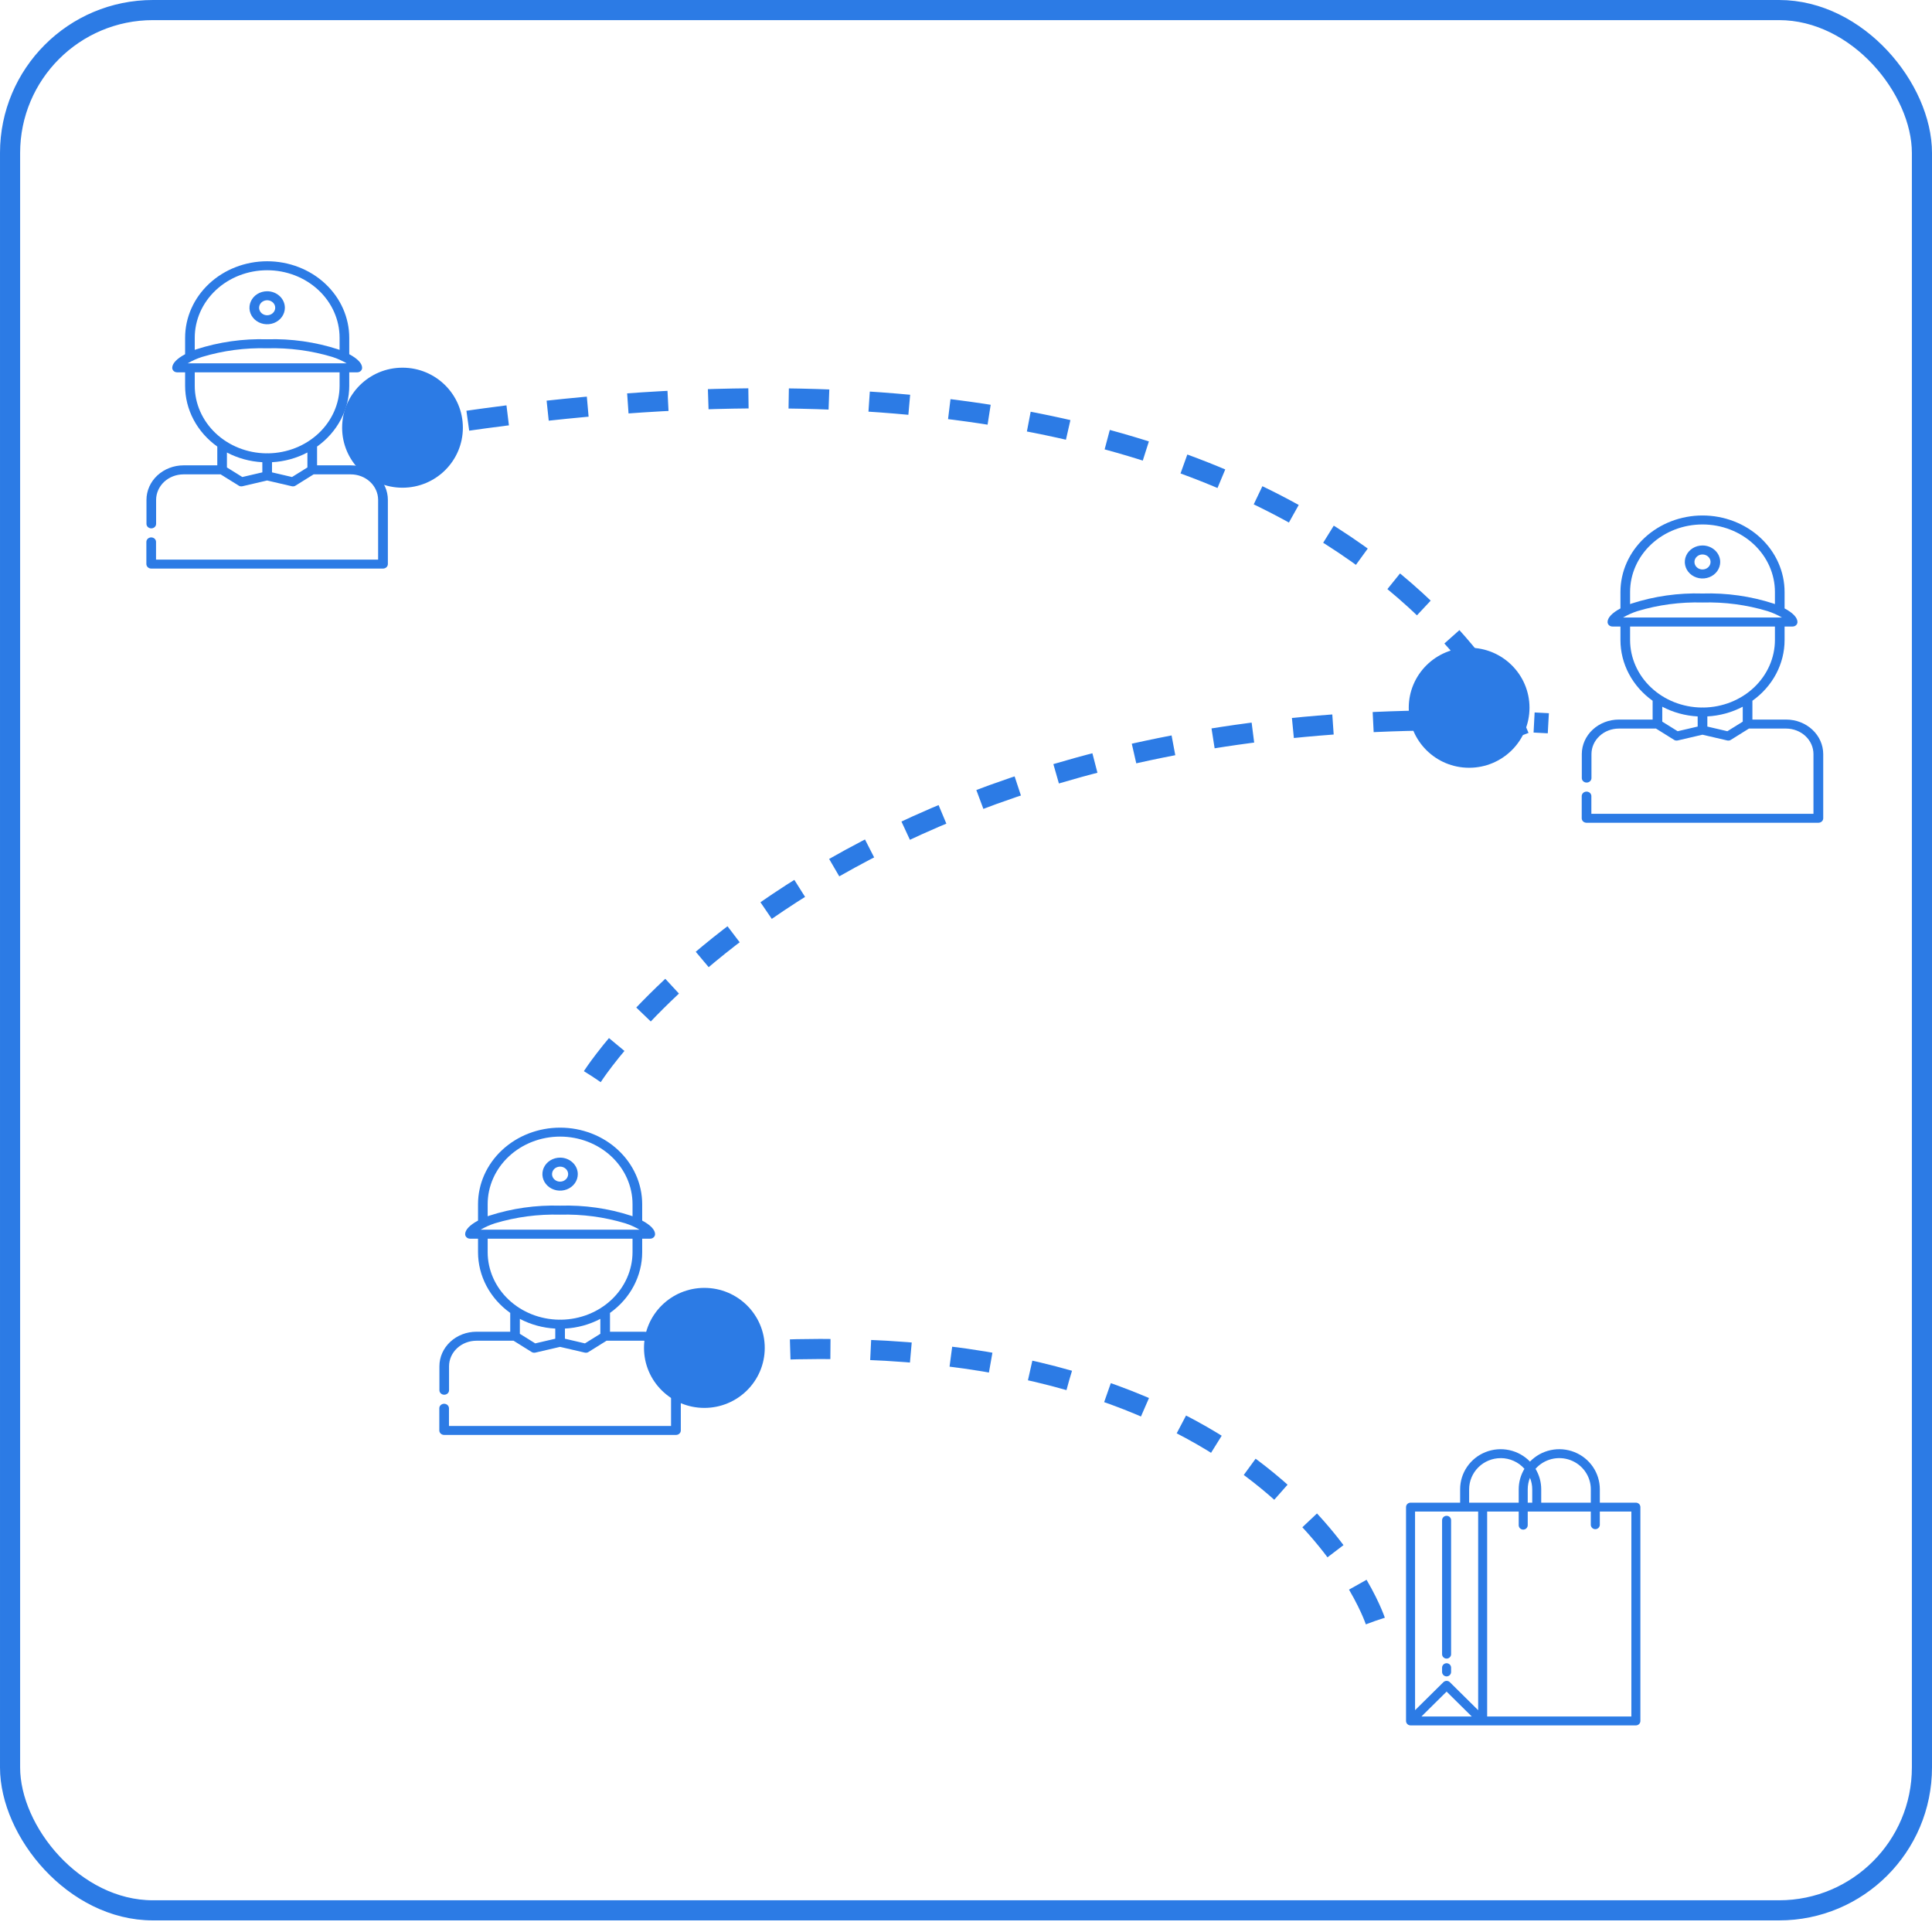 <svg width="96" height="96" viewBox="0 0 96 96" fill="none" xmlns="http://www.w3.org/2000/svg">
<path d="M70.089 74.667H72.553V74.002C72.552 73.605 72.672 73.216 72.898 72.886C73.123 72.556 73.443 72.301 73.817 72.153C74.191 72.005 74.6 71.971 74.994 72.055C75.387 72.139 75.746 72.338 76.024 72.626C76.302 72.338 76.66 72.139 77.054 72.055C77.447 71.971 77.857 72.005 78.23 72.153C78.604 72.301 78.924 72.556 79.15 72.886C79.375 73.216 79.495 73.605 79.495 74.002V74.667H81.286C81.345 74.667 81.402 74.69 81.445 74.731C81.487 74.773 81.51 74.829 81.51 74.888V85.513C81.51 85.572 81.487 85.628 81.445 85.669C81.402 85.711 81.345 85.734 81.286 85.734H70.089C70.03 85.734 69.973 85.711 69.931 85.669C69.889 85.628 69.865 85.572 69.865 85.513V74.888C69.865 74.829 69.889 74.773 69.931 74.731C69.973 74.69 70.03 74.667 70.089 74.667ZM70.314 84.978L71.723 83.585C71.765 83.544 71.822 83.521 71.881 83.521C71.941 83.521 71.998 83.544 72.04 83.585L73.449 84.978V75.109H70.313L70.314 84.978ZM70.63 85.292H73.132L71.881 84.055L70.63 85.292ZM74.569 72.454C74.153 72.454 73.755 72.618 73.461 72.908C73.167 73.199 73.001 73.593 73.001 74.003V74.668H75.464V74.002C75.464 73.644 75.562 73.292 75.748 72.984C75.601 72.817 75.42 72.683 75.216 72.592C75.013 72.5 74.791 72.453 74.568 72.453L74.569 72.454ZM76.024 73.429C75.95 73.612 75.912 73.807 75.912 74.003V74.668H76.136V74.002C76.136 73.806 76.097 73.611 76.023 73.429L76.024 73.429ZM79.047 74.003C79.047 73.688 78.95 73.38 78.768 73.12C78.587 72.861 78.329 72.662 78.03 72.551C77.731 72.441 77.405 72.423 77.096 72.5C76.786 72.578 76.508 72.747 76.299 72.985C76.485 73.293 76.583 73.645 76.582 74.003V74.668H79.046L79.047 74.003ZM81.062 85.292V75.109H79.494V75.774C79.491 75.83 79.466 75.884 79.425 75.923C79.383 75.962 79.328 75.984 79.27 75.984C79.213 75.984 79.157 75.962 79.116 75.923C79.074 75.884 79.049 75.83 79.046 75.774V75.109H75.912V75.774C75.913 75.803 75.908 75.834 75.898 75.862C75.887 75.89 75.871 75.915 75.85 75.937C75.829 75.959 75.804 75.976 75.776 75.988C75.748 76 75.718 76.006 75.688 76.006C75.657 76.006 75.627 76 75.599 75.988C75.572 75.976 75.546 75.959 75.525 75.937C75.504 75.915 75.488 75.89 75.478 75.862C75.467 75.834 75.462 75.803 75.464 75.774V75.109H73.896V85.292L81.062 85.292Z" fill="#2C7BE5"/>
<path d="M71.881 82.415C71.821 82.415 71.764 82.392 71.722 82.35C71.68 82.309 71.656 82.252 71.656 82.193V75.552C71.655 75.522 71.66 75.492 71.67 75.464C71.681 75.436 71.697 75.41 71.718 75.388C71.739 75.366 71.764 75.349 71.792 75.337C71.82 75.325 71.85 75.319 71.88 75.319C71.911 75.319 71.941 75.325 71.969 75.337C71.997 75.349 72.022 75.366 72.043 75.388C72.064 75.41 72.08 75.436 72.091 75.464C72.101 75.492 72.106 75.522 72.104 75.552V82.192C72.105 82.222 72.099 82.25 72.088 82.277C72.076 82.304 72.06 82.329 72.039 82.35C72.019 82.37 71.994 82.387 71.967 82.398C71.939 82.409 71.91 82.415 71.881 82.415Z" fill="#2C7BE5"/>
<path d="M71.88 83.299C71.821 83.299 71.764 83.276 71.722 83.234C71.68 83.192 71.656 83.136 71.656 83.077V82.856C71.659 82.799 71.684 82.745 71.726 82.706C71.767 82.667 71.823 82.645 71.88 82.645C71.938 82.645 71.993 82.667 72.035 82.706C72.076 82.745 72.101 82.799 72.104 82.856V83.077C72.104 83.136 72.081 83.192 72.039 83.234C71.997 83.275 71.94 83.299 71.88 83.299Z" fill="#2C7BE5"/>
<path d="M31.99 66.173H30.31V65.238C30.808 64.884 31.211 64.427 31.488 63.904C31.765 63.38 31.91 62.804 31.91 62.221V61.549H32.31C32.373 61.549 32.434 61.525 32.479 61.483C32.524 61.441 32.55 61.385 32.55 61.325C32.55 61.107 32.319 60.867 31.91 60.65V59.835C31.91 58.826 31.48 57.859 30.715 57.146C29.951 56.432 28.913 56.032 27.832 56.032C26.75 56.032 25.713 56.432 24.948 57.146C24.183 57.859 23.753 58.826 23.753 59.835V60.65C23.345 60.868 23.113 61.109 23.113 61.325C23.113 61.385 23.139 61.441 23.184 61.483C23.229 61.525 23.29 61.549 23.353 61.549H23.753V62.221C23.753 62.804 23.898 63.38 24.175 63.904C24.453 64.427 24.856 64.884 25.353 65.238V66.173H23.673C23.185 66.173 22.718 66.354 22.373 66.675C22.028 66.997 21.834 67.433 21.834 67.888V69.08C21.834 69.139 21.859 69.196 21.904 69.238C21.949 69.28 22.01 69.303 22.073 69.303C22.137 69.303 22.198 69.28 22.243 69.238C22.288 69.196 22.313 69.139 22.313 69.08V67.887C22.314 67.551 22.457 67.229 22.712 66.992C22.967 66.754 23.312 66.621 23.672 66.62H25.519L26.418 67.181L26.429 67.186L26.443 67.194L26.464 67.203L26.478 67.208L26.502 67.213H26.514C26.526 67.215 26.538 67.216 26.549 67.216C26.562 67.216 26.576 67.215 26.589 67.212L26.607 67.209L27.829 66.925L29.05 67.209L29.07 67.213C29.082 67.215 29.095 67.216 29.108 67.216C29.12 67.216 29.132 67.215 29.143 67.213H29.156C29.164 67.212 29.172 67.21 29.18 67.208L29.194 67.203L29.214 67.194L29.229 67.186L29.239 67.181L30.139 66.62H31.985C32.346 66.621 32.691 66.754 32.946 66.992C33.201 67.23 33.344 67.552 33.344 67.888V70.856H22.309V69.976C22.309 69.917 22.284 69.86 22.238 69.818C22.194 69.776 22.133 69.752 22.069 69.752C22.005 69.752 21.944 69.776 21.899 69.818C21.854 69.86 21.829 69.917 21.829 69.976V71.077C21.829 71.137 21.855 71.194 21.899 71.235C21.945 71.277 22.005 71.301 22.069 71.301H33.589C33.653 71.301 33.714 71.278 33.759 71.236C33.804 71.194 33.829 71.137 33.829 71.077V67.888C33.828 67.433 33.635 66.997 33.29 66.676C32.945 66.354 32.477 66.173 31.99 66.173ZM24.232 59.834C24.232 58.944 24.611 58.09 25.286 57.461C25.961 56.831 26.877 56.477 27.831 56.477C28.785 56.477 29.701 56.831 30.376 57.461C31.05 58.09 31.43 58.944 31.43 59.834V60.435L31.356 60.408C30.224 60.041 29.029 59.872 27.831 59.908C26.633 59.872 25.438 60.041 24.306 60.408L24.232 60.435V59.834ZM24.593 60.785C25.639 60.471 26.733 60.325 27.831 60.356C28.929 60.325 30.024 60.471 31.069 60.785C31.317 60.865 31.555 60.972 31.779 61.102H23.883C24.107 60.972 24.345 60.865 24.594 60.785H24.593ZM27.591 66.52L26.596 66.752L25.831 66.276V65.534C26.371 65.818 26.972 65.983 27.591 66.017L27.591 66.52ZM29.831 66.276L29.066 66.752L28.071 66.52V66.016C28.69 65.983 29.291 65.818 29.831 65.534V66.276L29.831 66.276ZM27.881 65.575C27.849 65.569 27.816 65.569 27.784 65.575C26.838 65.563 25.935 65.204 25.271 64.576C24.606 63.948 24.233 63.102 24.232 62.22V61.549H31.43V62.221C31.428 63.102 31.055 63.948 30.391 64.576C29.727 65.204 28.825 65.563 27.88 65.575H27.881Z" fill="#2C7BE5"/>
<path d="M27.831 57.522C27.657 57.522 27.487 57.57 27.342 57.66C27.197 57.75 27.085 57.879 27.018 58.028C26.952 58.178 26.934 58.343 26.968 58.502C27.002 58.661 27.086 58.808 27.209 58.922C27.332 59.037 27.488 59.115 27.659 59.147C27.83 59.178 28.007 59.162 28.167 59.1C28.328 59.038 28.465 58.933 28.562 58.798C28.659 58.663 28.71 58.505 28.71 58.342C28.71 58.125 28.617 57.916 28.452 57.763C28.288 57.609 28.064 57.522 27.831 57.522ZM27.831 58.715C27.752 58.715 27.674 58.693 27.609 58.652C27.543 58.611 27.492 58.553 27.461 58.485C27.431 58.417 27.423 58.342 27.439 58.27C27.454 58.197 27.492 58.131 27.548 58.078C27.604 58.026 27.675 57.991 27.753 57.977C27.83 57.962 27.911 57.969 27.984 57.998C28.057 58.026 28.119 58.074 28.163 58.135C28.207 58.196 28.231 58.269 28.231 58.342C28.23 58.441 28.188 58.536 28.113 58.605C28.038 58.675 27.937 58.715 27.831 58.715V58.715Z" fill="#2C7BE5"/>
<path d="M88.755 35.755H87.076V34.82C87.573 34.466 87.976 34.009 88.254 33.486C88.531 32.962 88.675 32.386 88.675 31.802V31.131H89.075C89.139 31.131 89.2 31.107 89.245 31.066C89.29 31.024 89.315 30.967 89.315 30.907C89.315 30.689 89.084 30.449 88.675 30.232V29.417C88.675 28.408 88.246 27.441 87.481 26.728C86.716 26.015 85.679 25.614 84.597 25.614C83.516 25.614 82.478 26.015 81.713 26.728C80.949 27.441 80.519 28.408 80.519 29.417V30.232C80.11 30.45 79.879 30.691 79.879 30.907C79.879 30.967 79.904 31.024 79.949 31.066C79.994 31.107 80.055 31.131 80.119 31.131H80.519V31.802C80.519 32.386 80.663 32.962 80.941 33.486C81.218 34.009 81.621 34.466 82.118 34.82V35.755H80.439C79.951 35.755 79.483 35.936 79.138 36.258C78.793 36.579 78.6 37.015 78.599 37.47V38.662C78.599 38.721 78.624 38.778 78.669 38.82C78.714 38.862 78.775 38.885 78.839 38.885C78.903 38.885 78.963 38.862 79.008 38.82C79.053 38.778 79.079 38.721 79.079 38.662V37.469C79.079 37.133 79.223 36.811 79.478 36.574C79.733 36.336 80.078 36.203 80.438 36.202H82.285L83.184 36.763L83.195 36.769L83.209 36.776L83.23 36.785L83.243 36.79L83.267 36.795H83.28C83.292 36.797 83.303 36.798 83.315 36.798C83.328 36.798 83.341 36.797 83.354 36.794L83.373 36.791L84.594 36.507L85.816 36.791L85.835 36.795C85.848 36.797 85.861 36.798 85.874 36.798C85.886 36.798 85.897 36.797 85.909 36.795H85.921C85.93 36.794 85.938 36.792 85.945 36.79L85.959 36.785L85.98 36.776L85.994 36.769L86.005 36.763L86.904 36.202H88.751C89.111 36.203 89.457 36.337 89.712 36.574C89.966 36.812 90.11 37.134 90.11 37.47V40.438H79.074V39.558C79.074 39.499 79.049 39.442 79.004 39.4C78.959 39.358 78.898 39.334 78.835 39.334C78.771 39.334 78.71 39.358 78.665 39.4C78.62 39.442 78.595 39.499 78.595 39.558V40.659C78.595 40.719 78.62 40.776 78.665 40.818C78.71 40.859 78.771 40.883 78.835 40.883H90.355C90.418 40.883 90.48 40.859 90.525 40.818C90.57 40.776 90.595 40.719 90.595 40.659V37.47C90.594 37.015 90.4 36.579 90.055 36.258C89.71 35.936 89.243 35.755 88.755 35.755ZM80.998 29.416C80.998 28.526 81.377 27.672 82.052 27.043C82.727 26.413 83.642 26.06 84.597 26.06C85.551 26.06 86.466 26.413 87.141 27.043C87.816 27.672 88.195 28.526 88.195 29.416V30.017L88.122 29.99C86.99 29.624 85.795 29.454 84.597 29.491C83.399 29.454 82.204 29.624 81.071 29.99L80.998 30.017V29.416ZM81.359 30.367C82.404 30.053 83.499 29.907 84.597 29.938C85.694 29.907 86.789 30.053 87.834 30.367C88.083 30.448 88.321 30.554 88.544 30.684H80.649C80.872 30.554 81.111 30.448 81.36 30.367H81.359ZM84.357 36.102L83.362 36.334L82.597 35.858V35.116C83.136 35.4 83.738 35.565 84.356 35.599L84.357 36.102ZM86.597 35.858L85.832 36.334L84.837 36.102V35.598C85.455 35.565 86.057 35.4 86.596 35.116V35.858L86.597 35.858ZM84.646 35.157C84.614 35.151 84.581 35.151 84.549 35.157C83.603 35.145 82.701 34.786 82.037 34.158C81.372 33.53 80.999 32.684 80.998 31.802V31.131H88.195V31.802C88.194 32.684 87.821 33.53 87.157 34.158C86.493 34.786 85.591 35.145 84.645 35.157H84.646Z" fill="#2C7BE5"/>
<path d="M84.596 27.104C84.422 27.104 84.252 27.152 84.108 27.242C83.963 27.332 83.85 27.46 83.784 27.61C83.717 27.76 83.7 27.925 83.734 28.084C83.768 28.243 83.851 28.39 83.974 28.504C84.097 28.619 84.254 28.697 84.425 28.729C84.595 28.76 84.772 28.744 84.933 28.682C85.094 28.62 85.231 28.515 85.328 28.38C85.424 28.245 85.476 28.087 85.476 27.924C85.476 27.707 85.383 27.498 85.218 27.345C85.053 27.191 84.83 27.104 84.596 27.104ZM84.596 28.297C84.517 28.297 84.44 28.275 84.374 28.234C84.308 28.193 84.257 28.135 84.227 28.067C84.197 27.999 84.189 27.924 84.204 27.852C84.22 27.779 84.258 27.713 84.314 27.661C84.37 27.608 84.441 27.573 84.518 27.558C84.596 27.544 84.676 27.552 84.749 27.58C84.823 27.608 84.885 27.656 84.929 27.717C84.973 27.778 84.996 27.851 84.996 27.924C84.996 28.023 84.954 28.118 84.879 28.188C84.804 28.257 84.702 28.297 84.596 28.297V28.297Z" fill="#2C7BE5"/>
<path d="M17.434 23.123H15.755V22.189C16.252 21.834 16.655 21.378 16.932 20.854C17.21 20.331 17.354 19.755 17.354 19.171V18.5H17.754C17.818 18.5 17.879 18.476 17.924 18.434C17.969 18.392 17.994 18.335 17.994 18.276C17.994 18.057 17.763 17.817 17.354 17.601V16.786C17.354 15.777 16.924 14.81 16.16 14.096C15.395 13.383 14.357 12.982 13.276 12.982C12.194 12.982 11.157 13.383 10.392 14.096C9.627 14.81 9.198 15.777 9.198 16.786V17.601C8.789 17.819 8.558 18.059 8.558 18.276C8.558 18.335 8.583 18.392 8.628 18.434C8.673 18.476 8.734 18.5 8.798 18.5H9.198V19.171C9.198 19.755 9.342 20.331 9.619 20.854C9.897 21.378 10.3 21.834 10.797 22.189V23.123H9.117C8.63 23.124 8.162 23.305 7.817 23.626C7.472 23.948 7.278 24.384 7.278 24.839V26.03C7.278 26.09 7.303 26.147 7.348 26.189C7.393 26.23 7.454 26.254 7.518 26.254C7.581 26.254 7.642 26.23 7.687 26.189C7.732 26.147 7.757 26.09 7.757 26.03V24.838C7.758 24.502 7.902 24.18 8.156 23.942C8.411 23.705 8.757 23.572 9.117 23.571H10.963L11.863 24.131L11.873 24.137L11.888 24.145L11.908 24.153L11.922 24.159L11.946 24.164H11.959C11.97 24.166 11.982 24.167 11.994 24.167C12.007 24.166 12.02 24.165 12.033 24.163L12.052 24.16L13.273 23.875L14.495 24.16L14.514 24.164C14.527 24.166 14.54 24.167 14.553 24.167C14.564 24.167 14.576 24.166 14.588 24.164H14.6C14.608 24.163 14.616 24.161 14.624 24.159L14.638 24.153L14.659 24.145L14.673 24.137L14.684 24.131L15.583 23.571H17.43C17.79 23.572 18.135 23.705 18.39 23.943C18.645 24.18 18.788 24.503 18.789 24.839V27.807H7.753V26.927C7.753 26.867 7.728 26.81 7.683 26.768C7.638 26.727 7.577 26.703 7.513 26.703C7.45 26.703 7.389 26.727 7.344 26.768C7.299 26.81 7.273 26.867 7.273 26.927V28.028C7.274 28.087 7.299 28.144 7.344 28.186C7.389 28.228 7.45 28.252 7.513 28.252H19.034C19.097 28.252 19.158 28.228 19.203 28.186C19.248 28.144 19.273 28.087 19.273 28.028V24.839C19.273 24.384 19.079 23.948 18.734 23.626C18.389 23.305 17.922 23.124 17.434 23.123ZM9.677 16.784C9.677 15.894 10.056 15.04 10.731 14.411C11.406 13.782 12.321 13.428 13.275 13.428C14.23 13.428 15.145 13.782 15.82 14.411C16.495 15.04 16.874 15.894 16.874 16.784V17.386L16.801 17.359C15.668 16.992 14.473 16.823 13.275 16.859C12.077 16.823 10.882 16.992 9.75 17.359L9.677 17.386V16.784ZM10.038 17.736C11.083 17.421 12.178 17.276 13.275 17.306C14.373 17.276 15.468 17.421 16.513 17.736C16.762 17.816 17 17.922 17.223 18.052H9.328C9.551 17.922 9.789 17.816 10.038 17.736H10.038ZM13.036 23.471L12.041 23.703L11.276 23.227V22.485C11.815 22.769 12.417 22.934 13.035 22.967L13.036 23.471ZM15.275 23.227L14.511 23.703L13.516 23.471V22.967C14.134 22.934 14.736 22.768 15.275 22.484V23.227L15.275 23.227ZM13.325 22.526C13.293 22.52 13.26 22.52 13.228 22.526C12.282 22.514 11.38 22.155 10.715 21.527C10.051 20.899 9.678 20.053 9.677 19.171V18.5H16.874V19.171C16.873 20.053 16.5 20.899 15.836 21.527C15.172 22.154 14.269 22.513 13.324 22.526H13.325Z" fill="#2C7BE5"/>
<path d="M13.275 14.472C13.101 14.472 12.931 14.52 12.786 14.61C12.642 14.7 12.529 14.829 12.463 14.979C12.396 15.128 12.379 15.293 12.412 15.453C12.446 15.612 12.53 15.758 12.653 15.873C12.776 15.987 12.933 16.065 13.104 16.097C13.274 16.129 13.451 16.112 13.612 16.05C13.772 15.988 13.91 15.883 14.006 15.748C14.103 15.613 14.155 15.455 14.155 15.292C14.154 15.075 14.062 14.867 13.897 14.713C13.732 14.559 13.508 14.472 13.275 14.472ZM13.275 15.665C13.196 15.665 13.119 15.643 13.053 15.602C12.987 15.562 12.936 15.503 12.906 15.435C12.875 15.367 12.867 15.292 12.883 15.22C12.898 15.147 12.936 15.081 12.992 15.029C13.048 14.977 13.12 14.941 13.197 14.927C13.275 14.912 13.355 14.92 13.428 14.948C13.501 14.976 13.564 15.024 13.608 15.085C13.652 15.147 13.675 15.219 13.675 15.292C13.675 15.391 13.633 15.486 13.557 15.556C13.483 15.626 13.381 15.665 13.275 15.665V15.665Z" fill="#2C7BE5"/>
<path d="M68.337 80.541C68.337 80.541 63.416 65.62 37.2 67.138" stroke="#2C7BE5" stroke-dasharray="2 2"/>
<path d="M29.435 53.493C29.435 53.493 41.829 33.937 76.935 35.938" stroke="#2C7BE5" stroke-dasharray="2 2"/>
<path d="M75.485 36.596C75.485 36.596 66.788 13.903 20.906 21.258" stroke="#2C7BE5" stroke-dasharray="2 2"/>
<path d="M35 69.958C36.657 69.958 38 68.623 38 66.976C38 65.329 36.657 63.994 35 63.994C33.343 63.994 32 65.329 32 66.976C32 68.623 33.343 69.958 35 69.958Z" fill="#2C7BE5"/>
<path d="M73 38.15C74.657 38.15 76 36.814 76 35.167C76 33.521 74.657 32.185 73 32.185C71.343 32.185 70 33.521 70 35.167C70 36.814 71.343 38.15 73 38.15Z" fill="#2C7BE5"/>
<path d="M20 24.234C21.657 24.234 23 22.899 23 21.252C23 19.605 21.657 18.27 20 18.27C18.343 18.27 17 19.605 17 21.252C17 22.899 18.343 24.234 20 24.234Z" fill="#2C7BE5"/>
<rect x="0.5" y="0.5" width="95" height="94.424" rx="7.1" stroke="#2C7BE5"/>
</svg>

